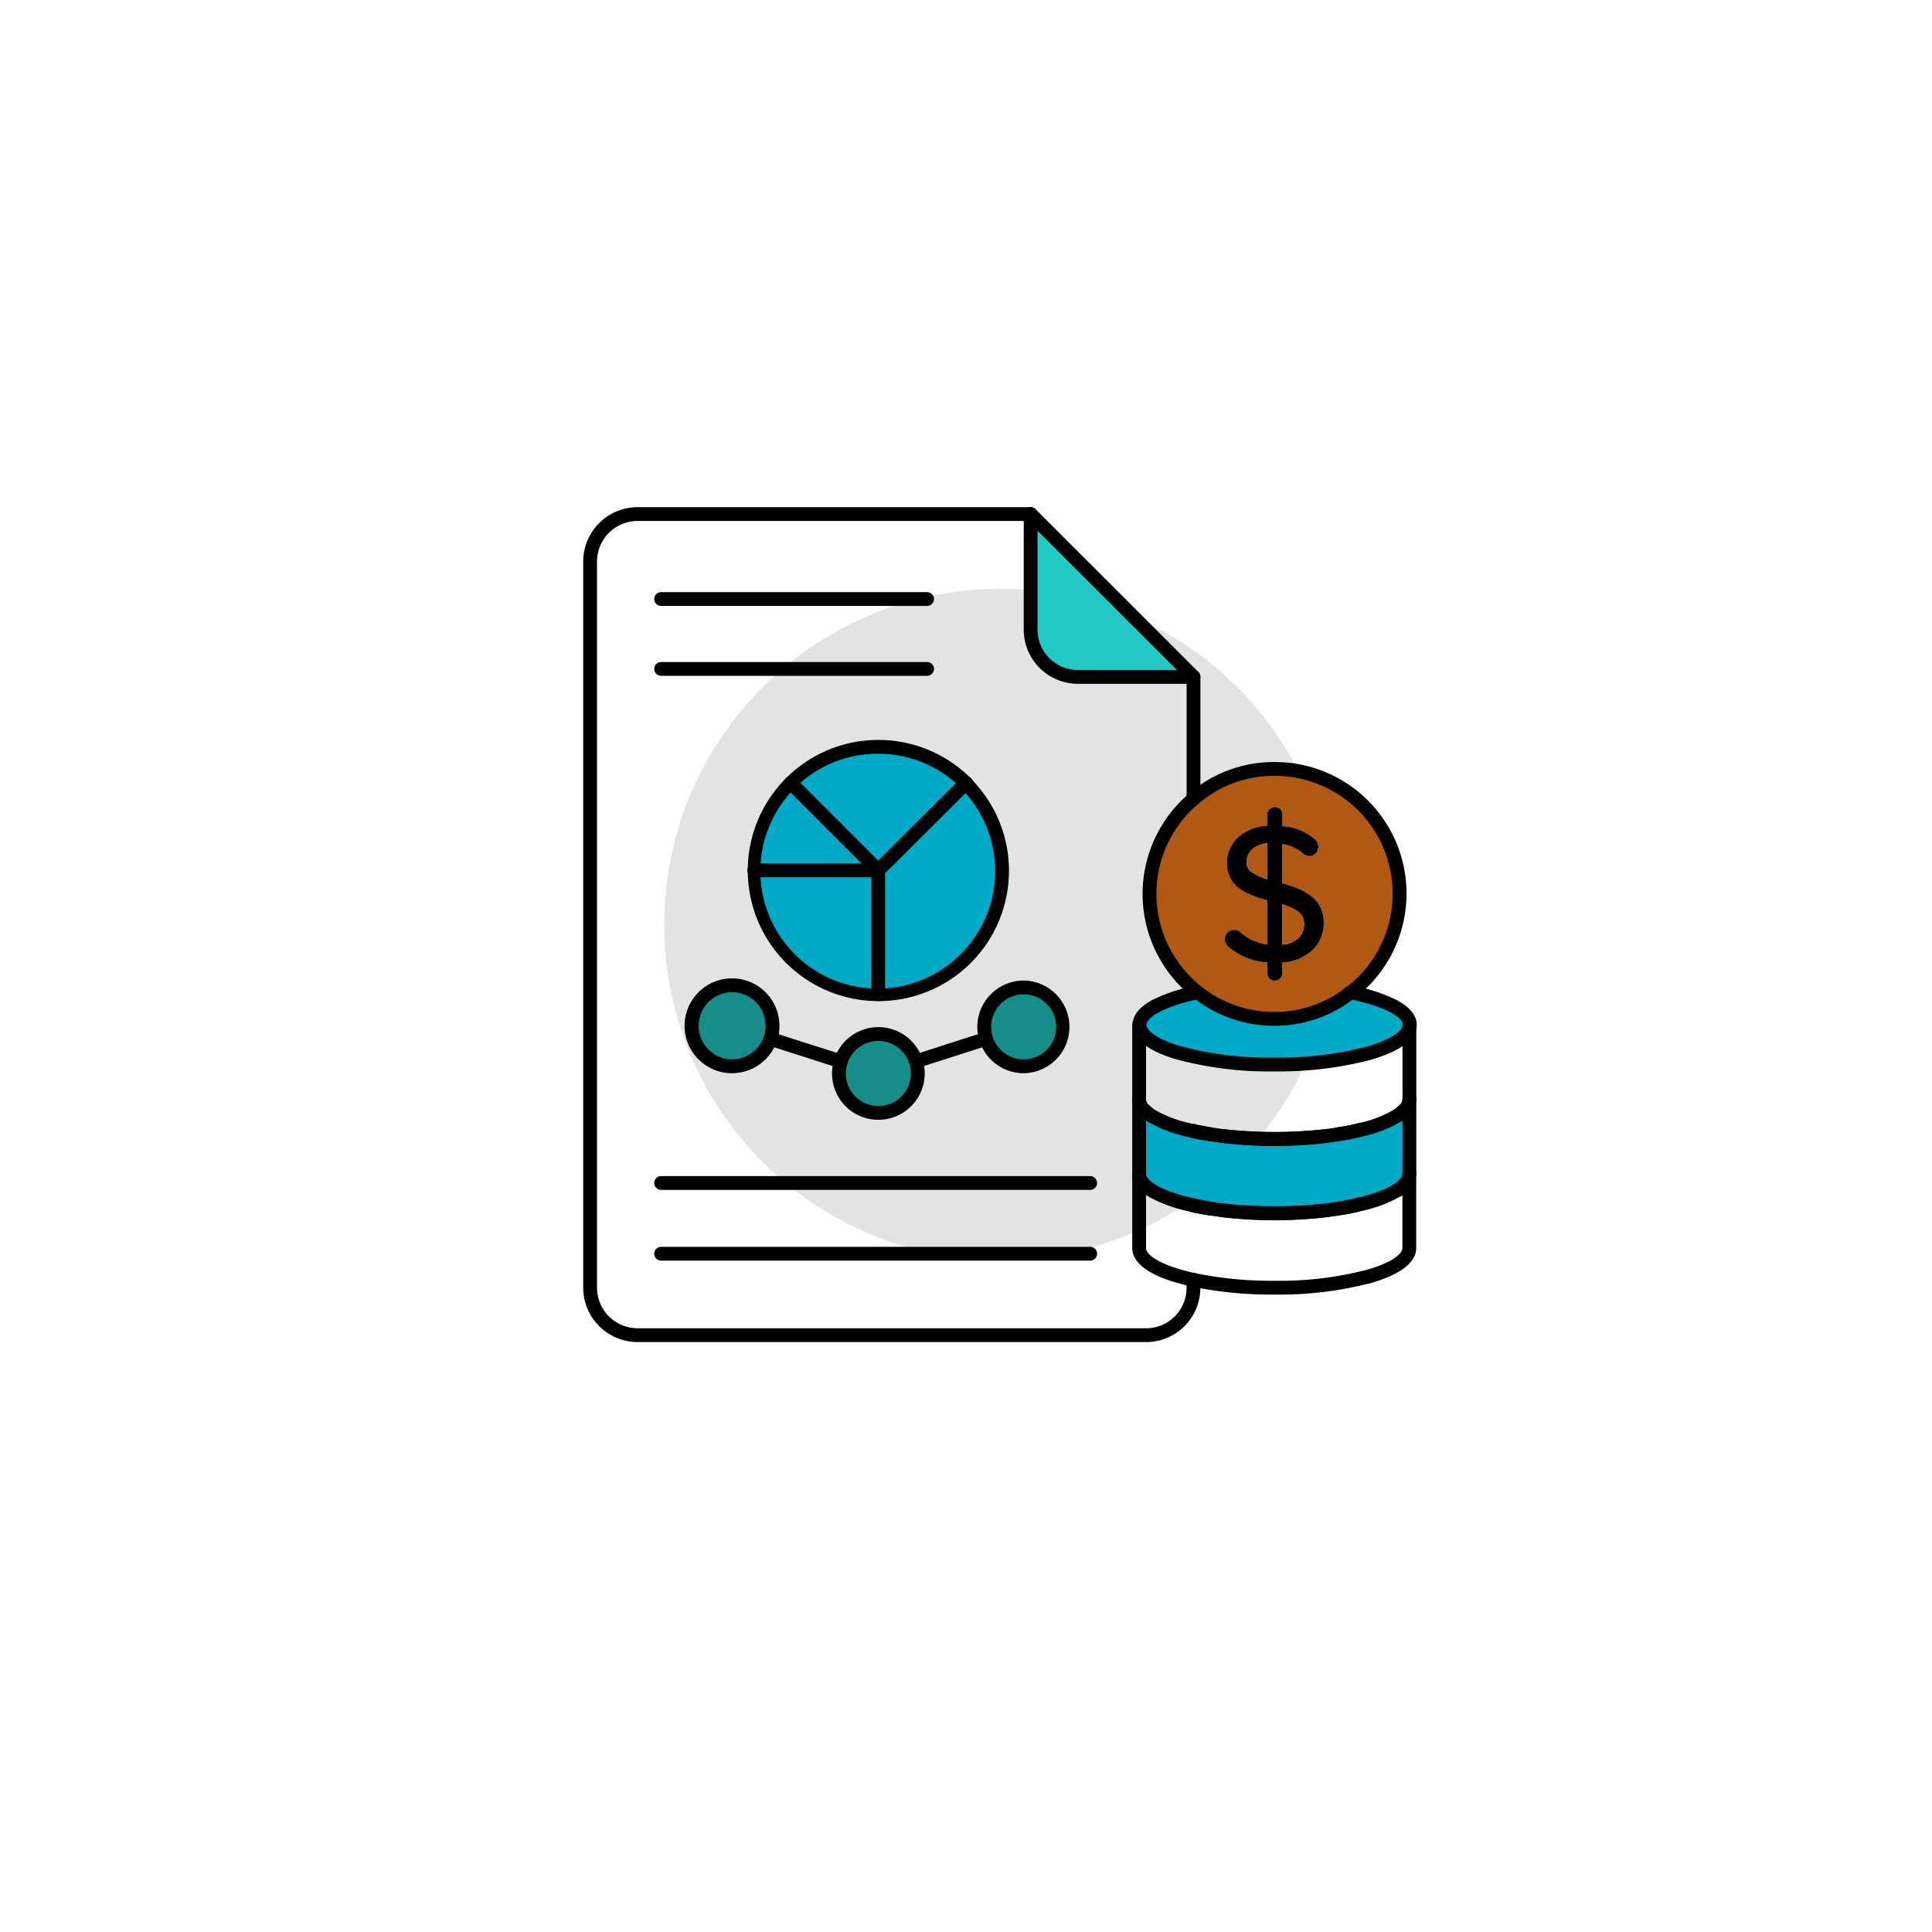 <svg xmlns="http://www.w3.org/2000/svg" xmlns:xlink="http://www.w3.org/1999/xlink" width="140" height="140" viewBox="0 0 140 140"><defs><filter id="a" x="0" y="0" width="140" height="140" filterUnits="userSpaceOnUse"><feOffset dy="3" input="SourceAlpha"/><feGaussianBlur stdDeviation="3" result="b"/><feFlood flood-opacity="0.161"/><feComposite operator="in" in2="b"/><feComposite in="SourceGraphic"/></filter></defs><g transform="translate(-363.146 -2923.371)"><g transform="translate(67.339 -693.68)"><g transform="matrix(1, 0, 0, 1, 295.81, 3617.05)" filter="url(#a)"><circle cx="61" cy="61" r="61" transform="translate(9 6)" fill="#fff" opacity="0.45"/></g><circle cx="49" cy="49" r="49" transform="translate(316.808 3635.051)" fill="#fff"/></g><g transform="translate(405.387 2960.122)"><circle cx="24.327" cy="24.327" r="24.327" transform="translate(5.89 5.922)" fill="#e3e3e3"/><path d="M35.467,16.409c-.285,1.5-4.553,2.716-9.8,2.716-5.407,0-9.753-1.293-9.753-2.871,0-.983,1.63-1.837,4.217-2.354a8.873,8.873,0,0,0,5.562,1.914A8.75,8.75,0,0,0,31.2,13.9h.026c2.561.517,4.268,1.371,4.268,2.354a.318.318,0,0,1-.026.155Z" transform="translate(24.422 21.264)" fill="#00aac6"/><path d="M35.483,16.9v5.381c0,.88-1.371,1.681-3.57,2.2a11.772,11.772,0,0,1-1.552.31c-.259.052-.543.078-.854.129a34.932,34.932,0,0,1-7.605,0c-.31-.052-.595-.078-.88-.129-.414-.078-.8-.155-1.19-.233-2.38-.517-3.932-1.345-3.932-2.276V16.9a1.159,1.159,0,0,0,.44.828,2.083,2.083,0,0,0,.336.285,9.635,9.635,0,0,0,3.156,1.164V19.2c.388.078.776.155,1.19.207.285.052.569.078.88.129a31.172,31.172,0,0,0,7.605,0c.31-.052.595-.078.854-.129a11.771,11.771,0,0,0,1.552-.31,8.773,8.773,0,0,0,2.794-1.086,2.083,2.083,0,0,0,.336-.285,1.159,1.159,0,0,0,.44-.828Z" transform="translate(24.406 26.025)" fill="#00aac6"/><path d="M25.245,7.64A9.054,9.054,0,0,1,34.3,16.694a8.953,8.953,0,0,1-3.518,7.14h-.026a8.75,8.75,0,0,1-5.51,1.914,8.873,8.873,0,0,1-5.562-1.914,9.035,9.035,0,0,1-.31-14.021A8.883,8.883,0,0,1,25.245,7.64Zm3.57,11.175a2.407,2.407,0,0,0-.181-1.009,1.962,1.962,0,0,0-.492-.75,2.763,2.763,0,0,0-.724-.517,5.039,5.039,0,0,0-.776-.362c-.233-.078-.492-.155-.828-.259V13.073a3.1,3.1,0,0,1,1.552.724.64.64,0,0,0,.88-.052.7.7,0,0,0-.047-.983l-.031-.026a3.993,3.993,0,0,0-2.354-.957v-.854a.472.472,0,0,0-.155-.362.516.516,0,0,0-.729-.047c-.016.016-.031.028-.047.047a.516.516,0,0,0-.155.362v.828a3.433,3.433,0,0,0-2.069.8,2.455,2.455,0,0,0-.854,1.914,2.131,2.131,0,0,0,.181.931,2.309,2.309,0,0,0,.466.7,3.21,3.21,0,0,0,.7.492c.285.129.569.259.8.336s.492.155.776.233v3.208a3.736,3.736,0,0,1-1.966-.905.61.61,0,0,0-.44-.155.627.627,0,0,0-.466.181.713.713,0,0,0-.207.492.781.781,0,0,0,.259.543,4.807,4.807,0,0,0,2.82,1.138v.8a.516.516,0,0,0,.155.362.563.563,0,0,0,.776,0,.516.516,0,0,0,.155-.362v-.8a3.4,3.4,0,0,0,2.225-.931,2.7,2.7,0,0,0,.776-1.914Z" transform="translate(24.866 11.33)" fill="#b15815"/><path d="M25.285,16.121a2.407,2.407,0,0,1,.181,1.009,2.7,2.7,0,0,1-.776,1.914,3.4,3.4,0,0,1-2.225.931v.8a.516.516,0,0,1-.155.362.563.563,0,0,1-.776,0,.516.516,0,0,1-.155-.362v-.8a4.807,4.807,0,0,1-2.82-1.138.781.781,0,0,1-.259-.543.713.713,0,0,1,.207-.492.627.627,0,0,1,.466-.181.61.61,0,0,1,.44.155,3.736,3.736,0,0,0,1.966.905V15.474c-.285-.078-.569-.155-.776-.233s-.517-.207-.8-.336a3.21,3.21,0,0,1-.7-.492,2.309,2.309,0,0,1-.466-.7,2.131,2.131,0,0,1-.181-.931,2.455,2.455,0,0,1,.854-1.914,3.433,3.433,0,0,1,2.069-.8V9.24a.546.546,0,0,1,.885-.409c.016.016.031.028.047.047a.472.472,0,0,1,.155.362v.854a3.993,3.993,0,0,1,2.354.957.7.7,0,0,1,.1.978c-.008.01-.018.021-.026.031a.64.64,0,0,1-.88.052,3.1,3.1,0,0,0-1.552-.724v2.846c.336.1.595.181.828.259a5.039,5.039,0,0,1,.776.362,2.763,2.763,0,0,1,.724.517,1.962,1.962,0,0,1,.492.75Zm-1.63,2.07a1.417,1.417,0,0,0,.388-.957,1.1,1.1,0,0,0-.414-.931,4.123,4.123,0,0,0-1.164-.543v2.923a1.868,1.868,0,0,0,1.19-.492Zm-2.276-4.242V11.335a2.039,2.039,0,0,0-1.061.414,1.242,1.242,0,0,0-.44.957.816.816,0,0,0,.414.75,4.422,4.422,0,0,0,1.086.492Z" transform="translate(28.215 13.016)"/><path d="M21.488,12.9a1.417,1.417,0,0,1-.388.957,1.868,1.868,0,0,1-1.19.492V11.43a4.123,4.123,0,0,1,1.164.543,1.1,1.1,0,0,1,.414.931Z" transform="translate(30.77 17.345)" fill="#b15815"/><path d="M20.411,9.72v2.613a4.422,4.422,0,0,1-1.086-.492.816.816,0,0,1-.414-.75,1.242,1.242,0,0,1,.44-.957,2.039,2.039,0,0,1,1.061-.414Z" transform="translate(29.182 14.631)" fill="#b15815"/><path d="M24.656,12.3H16.3a3.421,3.421,0,0,1-3.441-3.4V.5Z" transform="translate(19.582 0)" fill="#22cac5"/><path d="M14.423,13.76a2.858,2.858,0,1,1-2.858,2.859A2.859,2.859,0,0,1,14.423,13.76Z" transform="translate(17.527 21.042)" fill="#178d89"/><path d="M14.928,8.04a8.854,8.854,0,0,1,2.639,6.312,8.962,8.962,0,0,1-8.951,8.976H8.59V14.352Z" transform="translate(12.806 11.965)" fill="#00aac6"/><path d="M18.816,9.633v.026l-6.338,6.312L6.14,9.633A9.06,9.06,0,0,1,12.478,7.02,8.954,8.954,0,0,1,18.816,9.633Z" transform="translate(8.918 10.346)" fill="#00aac6"/><path d="M10.343,15.06a2.858,2.858,0,1,1-2.858,2.858A2.859,2.859,0,0,1,10.343,15.06Z" transform="translate(11.053 23.105)" fill="#178d89"/><path d="M14.1,10.48v8.976A8.981,8.981,0,0,1,5.12,10.48Z" transform="translate(7.3 15.837)" fill="#00aac6"/><path d="M14.1,14.368H5.12A8.918,8.918,0,0,1,7.759,8.03Z" transform="translate(7.3 11.949)" fill="#00aac6"/><path d="M9.071,16.607a2.435,2.435,0,0,1-.155.88,2.8,2.8,0,1,1,.155-.88Z" transform="translate(4.668 21.041)" fill="#178d89"/><g transform="translate(0.52 0.5)"><path d="M40.817,60.5H3.971A3.945,3.945,0,0,1,.02,56.558V3.925A3.945,3.945,0,0,1,3.989,0H32.442A.5.5,0,0,1,32.8.146l11.8,11.8a.5.5,0,0,1,.146.354v8.847a.5.5,0,0,1-1,0V12.5L32.235,1H3.986A2.945,2.945,0,0,0,1.02,3.928v52.63A2.945,2.945,0,0,0,3.97,59.5H40.8a2.927,2.927,0,0,0,2.941-2.907v-.6a.5.5,0,0,1,1,0v.605A3.928,3.928,0,0,1,40.817,60.5Z" transform="translate(-0.52 -0.5)"/><path d="M16.279,12.8a3.926,3.926,0,0,1-3.919-3.9V.5a.5.5,0,1,1,1,0V8.892A2.925,2.925,0,0,0,16.3,11.8h8.358a.5.5,0,0,1,0,1H16.279Z" transform="translate(19.062 -0.5)"/><path d="M21.782,3.38H2.51a.5.5,0,0,1,0-1H21.782a.5.5,0,0,1,0,1Z" transform="translate(2.638 3.277)"/><path d="M21.782,5.338H2.51a.5.5,0,0,1,0-1H21.782a.5.5,0,0,1,0,1Z" transform="translate(2.638 6.384)"/><path d="M14.092,25.447A9.463,9.463,0,1,1,20.771,9.279a.5.5,0,0,1,.083.108,9.445,9.445,0,0,1-6.747,16.06Zm0-17.927h-.009a8.509,8.509,0,1,0,5.986,2.495.5.5,0,0,1-.083-.107A8.524,8.524,0,0,0,14.09,7.52Z" transform="translate(6.795 9.846)"/><path d="M12.478,23.844a.5.5,0,0,1-.5-.5V14.575L5.786,8.384a.5.5,0,0,1,.707-.707l6.338,6.338a.5.5,0,0,1,.146.354v8.976A.5.5,0,0,1,12.478,23.844Z" transform="translate(8.398 11.449)"/><path d="M14.1,14.868H5.12a.5.5,0,0,1,0-1h8.77L20,7.784a.5.5,0,0,1,.435-.254h.026a.5.5,0,0,1,.34.866l-.013.014-6.338,6.312A.5.5,0,0,1,14.1,14.868Z" transform="translate(6.78 11.449)"/><path d="M6.3,20.073H6.221A3.437,3.437,0,1,1,9.733,16.7a2.927,2.927,0,0,1-.185,1.045A3.439,3.439,0,0,1,6.3,20.073Zm0-5.874a2.437,2.437,0,0,0-.051,4.873H6.3A2.439,2.439,0,0,0,8.6,17.419l.005-.015a1.931,1.931,0,0,0,.123-.7q0-.008,0-.015A2.436,2.436,0,0,0,6.35,14.2Z" transform="translate(3.986 20.446)"/><path d="M10.348,21.282a3.358,3.358,0,1,1,3.358-3.358A3.362,3.362,0,0,1,10.348,21.282Zm0-5.717a2.358,2.358,0,1,0,2.358,2.358A2.361,2.361,0,0,0,10.348,15.565Z" transform="translate(10.541 22.613)"/><path d="M10.666,17.33a.5.5,0,0,1-.152-.024l-5.1-1.63a.5.5,0,0,1,.3-.952l5.1,1.63a.5.5,0,0,1-.152.976Z" transform="translate(7.494 22.827)"/><path d="M14.417,13.26h.017a3.359,3.359,0,0,1,0,6.717h-.017a3.366,3.366,0,0,1-3.357-3.343v-.028A3.366,3.366,0,0,1,14.417,13.26Zm0,5.717h.012a2.367,2.367,0,0,0,2.348-2.348,2.359,2.359,0,0,0-2.348-2.369h-.012a2.364,2.364,0,0,0-2.357,2.348v.023A2.363,2.363,0,0,0,14.417,18.977Z" transform="translate(16.999 20.542)"/><path d="M9.65,17.33a.5.5,0,0,1-.153-.976l5.07-1.63a.5.5,0,1,1,.306.952L9.8,17.306A.5.5,0,0,1,9.65,17.33Z" transform="translate(13.968 22.827)"/><path d="M33.6,21.72H2.51a.5.5,0,0,1,0-1H33.6a.5.5,0,0,1,0,1Z" transform="translate(2.638 32.38)"/><path d="M33.6,19.738H2.51a.5.5,0,0,1,0-1H33.6a.5.5,0,0,1,0,1Z" transform="translate(2.638 29.235)"/><path d="M25.188,26.248a9.408,9.408,0,0,1-5.816-2.022,9.588,9.588,0,0,1-1.408-1.348A9.536,9.536,0,0,1,19.048,9.432a9.379,9.379,0,0,1,6.2-2.292,9.529,9.529,0,0,1,5.836,17.091.5.5,0,0,1-.1.061,9.279,9.279,0,0,1-5.736,1.956ZM25.194,8.14A8.385,8.385,0,0,0,19.7,10.191a8.536,8.536,0,0,0-.974,12.038,8.6,8.6,0,0,0,1.264,1.21,8.407,8.407,0,0,0,5.252,1.809h.006a8.276,8.276,0,0,0,5.2-1.8.5.5,0,0,1,.115-.069A8.538,8.538,0,0,0,25.244,8.14Z" transform="translate(24.346 10.83)"/><path d="M15.9,20.691a.5.5,0,0,1-.5-.5V14.81a.5.5,0,0,1,1,0v5.381A.5.5,0,0,1,15.9,20.691Z" transform="translate(23.886 22.208)"/><path d="M16.406,18a.5.5,0,0,1-.281-.087,2.58,2.58,0,0,1-.417-.353.5.5,0,1,1,.725-.689,1.579,1.579,0,0,0,.255.216.5.5,0,0,1-.282.913Z" transform="translate(24.156 26.033)"/><path d="M18.611,18.513a.505.505,0,0,1-.063,0c-.432-.054-.836-.135-1.226-.213a.5.5,0,0,1-.4-.49V17.78a.5.5,0,0,1,.747-.435c.336.067.66.128,1,.171a.5.5,0,0,1-.061,1Z" transform="translate(26.298 26.921)"/><path d="M22.023,18.653a31.669,31.669,0,0,1-3.864-.236.5.5,0,1,1,.122-.993,30.689,30.689,0,0,0,7.483,0,.5.5,0,0,1,.122.993A31.669,31.669,0,0,1,22.023,18.653Z" transform="translate(27.568 27.143)"/><path d="M21.489,18.56a.5.5,0,0,1-.063-1,11.3,11.3,0,0,0,1.486-.3.5.5,0,1,1,.26.966,12.3,12.3,0,0,1-1.618.323A.5.5,0,0,1,21.489,18.56Z" transform="translate(32.757 26.874)"/><path d="M23.17,18a.5.5,0,0,1-.282-.913,1.58,1.58,0,0,0,.255-.216.5.5,0,1,1,.725.689,2.582,2.582,0,0,1-.417.353A.5.5,0,0,1,23.17,18Z" transform="translate(35.423 26.033)"/><path d="M23.47,20.691a.5.5,0,0,1-.5-.5V14.81a.5.5,0,1,1,1,0v5.381A.5.5,0,0,1,23.47,20.691Z" transform="translate(35.899 22.208)"/><path d="M25.663,19.625a25.941,25.941,0,0,1-7.045-.864c-2.1-.62-3.207-1.487-3.207-2.507,0-.679.47-1.281,1.4-1.79a11.58,11.58,0,0,1,3.221-1.054.5.5,0,0,1,.2.981,10.782,10.782,0,0,0-2.936.95c-.558.306-.879.639-.879.913,0,.375.652,1,2.49,1.548a24.933,24.933,0,0,0,6.762.823,25.688,25.688,0,0,0,6.63-.777c1.865-.521,2.611-1.151,2.683-1.532a.5.5,0,0,1,.017-.066c-.005-.519-1.2-1.316-3.823-1.851a.5.5,0,0,1,.028-1h.026a.5.5,0,0,1,.1.01,12.21,12.21,0,0,1,3.232,1.052c.944.507,1.427,1.1,1.437,1.772a.807.807,0,0,1-.044.316c-.148.652-.866,1.558-3.386,2.262A26.7,26.7,0,0,1,25.663,19.625Z" transform="translate(23.902 20.764)"/><path d="M15.9,22.781a.5.5,0,0,1-.5-.5V16.9a.5.5,0,0,1,1,0v5.381A.5.5,0,0,1,15.9,22.781Z" transform="translate(23.886 25.525)"/><path d="M18.611,20.593a.505.505,0,0,1-.063,0c-.432-.054-.836-.135-1.226-.213a.5.5,0,0,1-.4-.49V19.86a.5.5,0,0,1,.747-.435c.336.067.66.128,1,.171a.5.5,0,0,1-.061,1Z" transform="translate(26.298 30.222)"/><path d="M22.023,20.733a31.669,31.669,0,0,1-3.864-.236.5.5,0,1,1,.122-.993,30.689,30.689,0,0,0,7.483,0,.5.5,0,1,1,.122.993A31.669,31.669,0,0,1,22.023,20.733Z" transform="translate(27.568 30.444)"/><path d="M21.489,20.64a.5.5,0,0,1-.063-1,11.3,11.3,0,0,0,1.486-.3.5.5,0,0,1,.26.966,12.3,12.3,0,0,1-1.618.323A.5.5,0,0,1,21.489,20.64Z" transform="translate(32.757 30.174)"/><path d="M23.47,22.781a.5.5,0,0,1-.5-.5V16.9a.5.5,0,0,1,1,0v5.381A.5.5,0,0,1,23.47,22.781Z" transform="translate(35.899 25.525)"/><path d="M25.7,20.262a35.444,35.444,0,0,1-3.857-.21l-.028,0c-.136-.023-.271-.041-.4-.058-.158-.021-.321-.043-.485-.073-.418-.078-.812-.157-1.193-.233a10.1,10.1,0,0,1-3.315-1.224.5.5,0,0,1-.049-.033,4.42,4.42,0,0,1-.364-.306,1.663,1.663,0,0,1-.61-1.17q0-.018,0-.036V16.89a.5.5,0,0,1,1,0V16.9a.661.661,0,0,0,.249.455l.035.03a3.381,3.381,0,0,0,.27.23A9.1,9.1,0,0,0,19.92,18.7l.01,0c.38.076.772.154,1.184.232.138.025.282.044.435.065.134.018.273.036.42.061a34.488,34.488,0,0,0,7.469,0c.136-.022.265-.04.389-.057.156-.021.3-.041.435-.067l.034-.006a11.3,11.3,0,0,0,1.486-.3l.031-.007a8.243,8.243,0,0,0,2.612-1.011,3.388,3.388,0,0,0,.273-.232l.035-.03a.661.661,0,0,0,.249-.455V16.89a.5.5,0,0,1,1,0v.026q0,.018,0,.036a1.663,1.663,0,0,1-.61,1.17,4.422,4.422,0,0,1-.363.306.5.5,0,0,1-.043.029A9.24,9.24,0,0,1,32.027,19.6a12.307,12.307,0,0,1-1.586.317c-.156.031-.313.052-.479.074-.121.016-.246.033-.373.054l-.028,0A35.444,35.444,0,0,1,25.7,20.262Z" transform="translate(23.886 25.509)"/><path d="M25.418,27.734a28.207,28.207,0,0,1-5.686-.581h-.005C16.15,26.374,15.4,25.2,15.4,24.361V18.98a.5.5,0,1,1,1,0v5.381c0,.52,1.093,1.282,3.536,1.813a27.2,27.2,0,0,0,5.763.558H25.7a25.238,25.238,0,0,0,6.776-.814c1.847-.54,2.5-1.177,2.5-1.557V18.98a.5.5,0,0,1,1,0v5.381c0,1.03-1.114,1.9-3.221,2.517a26.241,26.241,0,0,1-7.054.854Z" transform="translate(23.886 28.826)"/><path d="M25.7,22.326a35.445,35.445,0,0,1-3.857-.21l-.028,0c-.136-.023-.271-.041-.4-.058-.158-.021-.321-.043-.485-.073-.42-.079-.816-.158-1.2-.234l-.008,0a10.936,10.936,0,0,1-3-1.036c-.881-.5-1.327-1.08-1.327-1.729a.5.5,0,1,1,1,0c0,.49,1.106,1.259,3.534,1.787.379.076.77.154,1.18.231.138.025.282.044.435.065.134.018.273.036.42.061a34.488,34.488,0,0,0,7.469,0c.136-.022.265-.04.389-.057.156-.021.3-.041.435-.067l.034-.006a11.3,11.3,0,0,0,1.486-.3l.015,0c2.188-.515,3.184-1.248,3.184-1.712a.5.5,0,0,1,1,0,2.041,2.041,0,0,1-1.2,1.663,9.666,9.666,0,0,1-2.747,1.021,12.31,12.31,0,0,1-1.594.319c-.156.031-.313.052-.479.074-.121.016-.246.033-.373.054l-.028,0A35.445,35.445,0,0,1,25.7,22.326Z" transform="translate(23.886 28.826)"/></g></g></g></svg>